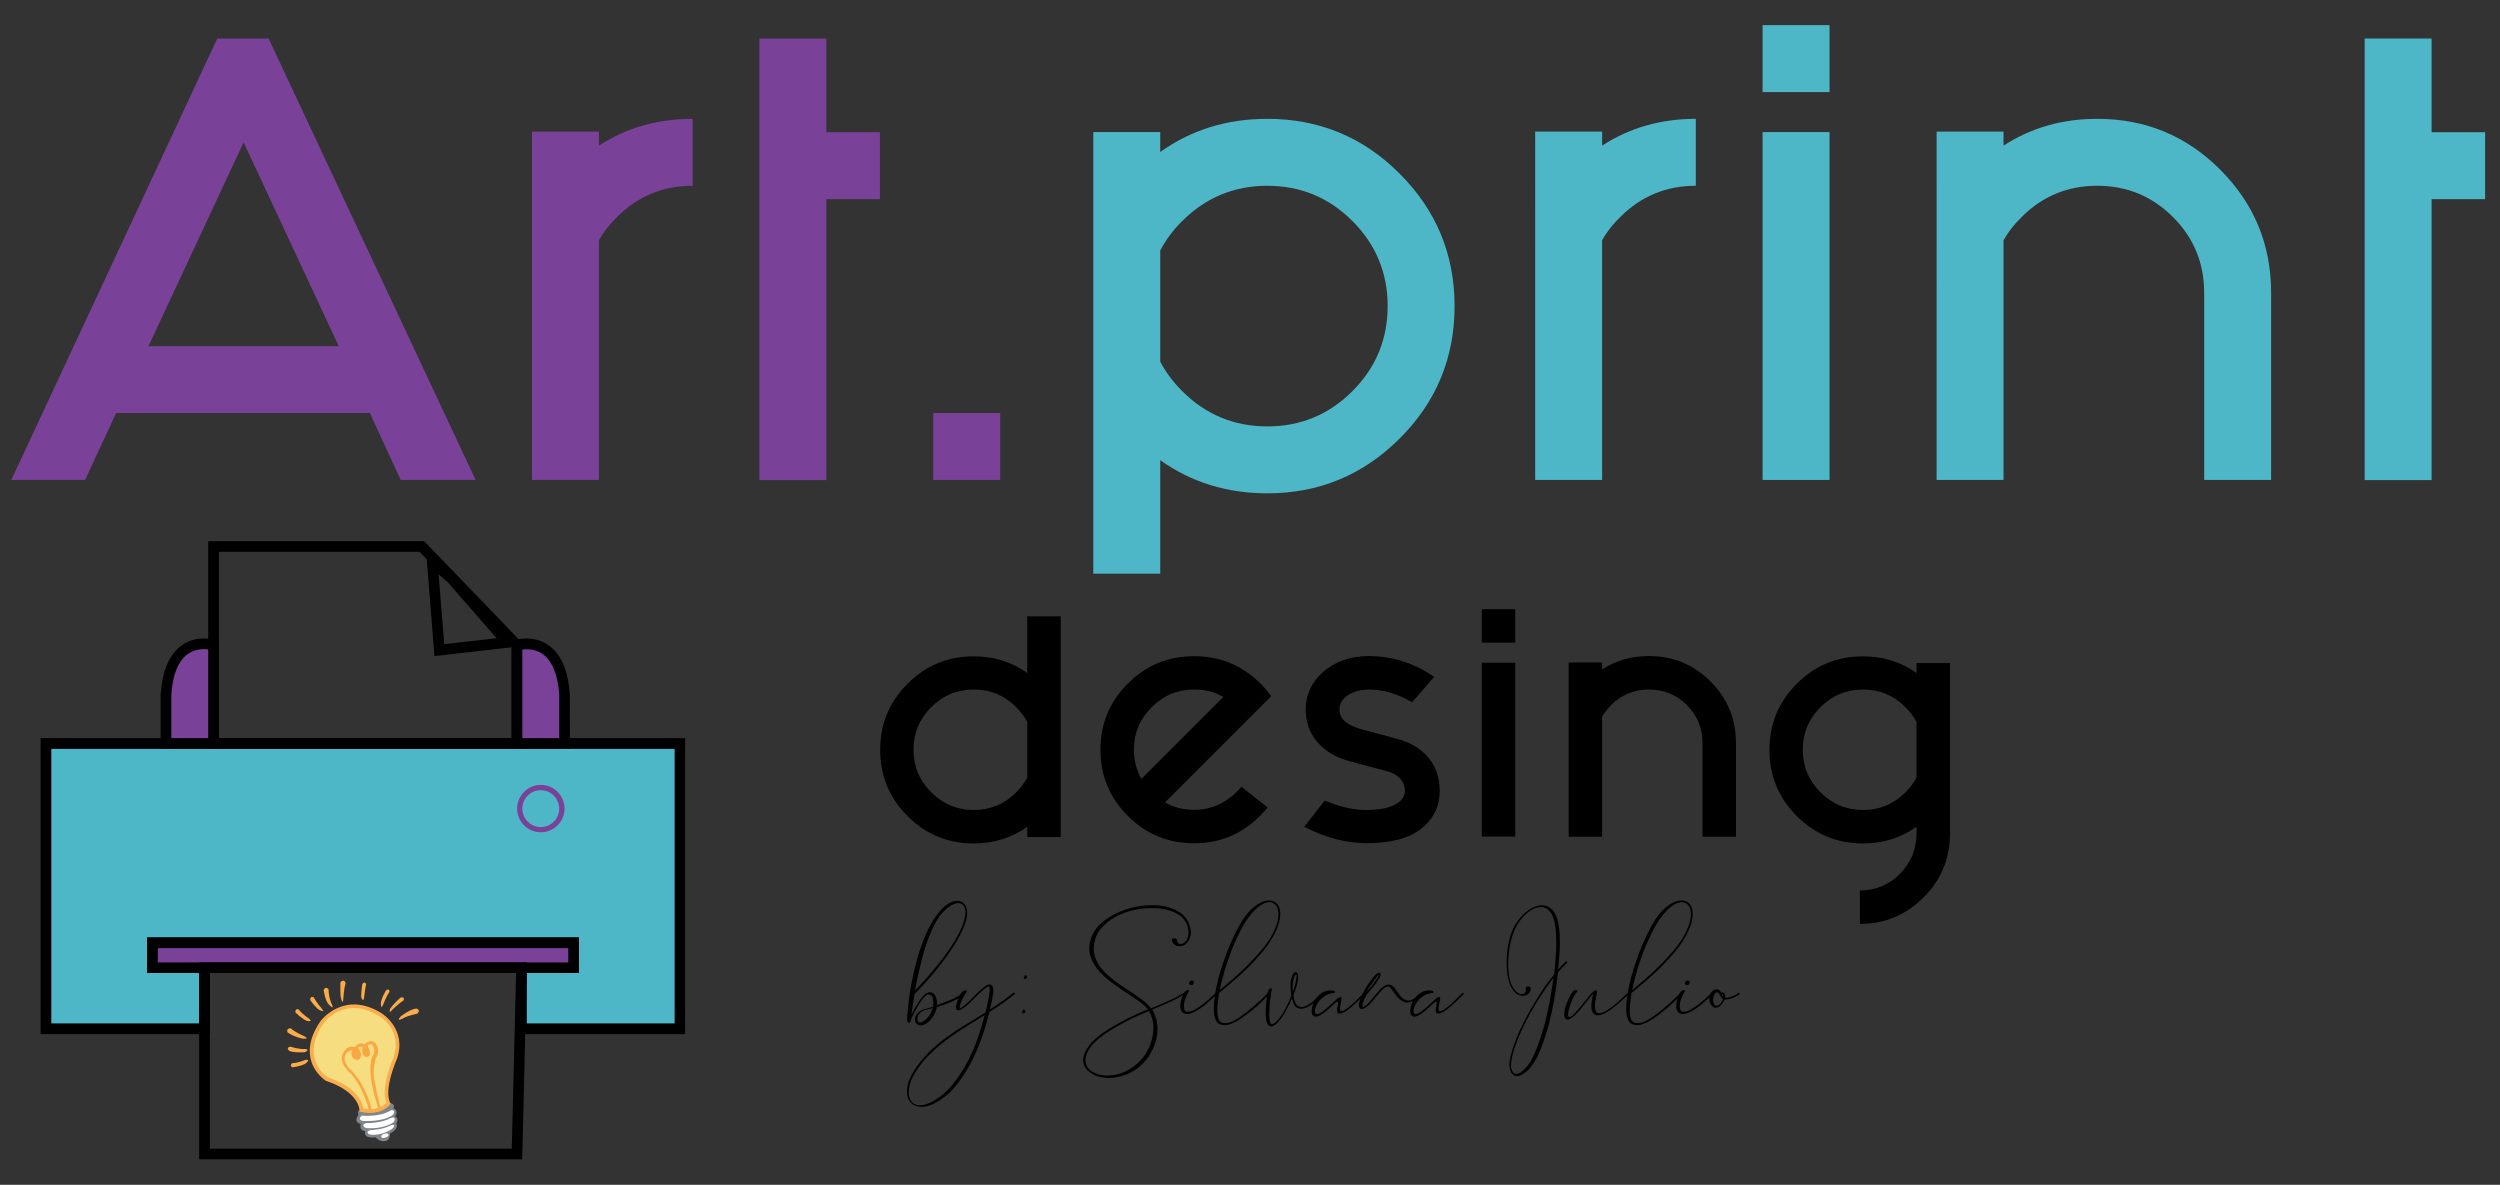 <?xml version="1.0" encoding="utf-8"?>
<!-- Generator: Adobe Illustrator 23.0.0, SVG Export Plug-In . SVG Version: 6.00 Build 0)  -->
<svg version="1.1" id="Capa_1" xmlns="http://www.w3.org/2000/svg" xmlns:xlink="http://www.w3.org/1999/xlink" x="0px" y="0px"
	 viewBox="0 0 168.09 79.66" style="enable-background:new 0 0 168.09 79.66;" xml:space="preserve">
<rect x="0" y="0" width="168.09" height="79.66" fill="#333333" stroke="none"/>
<style type="text/css">
	.st0{fill:#7A4199;}
	.st1{fill:#4DB7C7;}
	.st2{fill:#4DB7C7;stroke:#000000;stroke-width:0.117;stroke-miterlimit:10;}
	.st3{fill:#7B4199;}
	.st4{fill:#F5DD80;}
	.st5{fill:#808588;}
	.st6{fill:#FFFFFF;}
	.st7{fill:#FBAC4A;}
	.st8{fill:#FBAC4B;}
	.st9{fill:#FAA642;}
</style>
<g>
	<path class="st0" d="M24.87,27.77H7.81l-2.09,4.5H0.76L14.61,2.59h3.45l13.92,29.68h-5.04L24.87,27.77z M22.78,23.28l-6.4-13.71
		l-6.4,13.71H22.78z"/>
	<path class="st0" d="M40.27,16.15v16.12h-4.5V8.85h4.5v0.94c1.85-1.2,3.95-1.8,6.3-1.8v4.5c-1.99,0-3.68,0.7-5.07,2.09
		C40.99,15.07,40.58,15.6,40.27,16.15z"/>
	<path class="st0" d="M51.06,2.59h4.5v6.3h3.6v4.5h-3.6v18.89h-4.5V2.59z"/>
	<path class="st0" d="M67.25,27.77v4.5h-4.5v-4.5H67.25z"/>
	<path class="st1" d="M78.01,10.22c2.09-1.49,4.48-2.23,7.2-2.23c3.48,0,6.45,1.23,8.9,3.69c2.46,2.46,3.69,5.43,3.69,8.9
		c0,3.48-1.23,6.45-3.69,8.9c-2.46,2.46-5.43,3.69-8.9,3.69c-2.71,0-5.11-0.74-7.2-2.23v7.63h-4.5V8.88h4.5V10.22z M78.01,16.84
		v7.48c0.38,0.72,0.88,1.38,1.48,1.98c1.58,1.58,3.49,2.37,5.72,2.37s4.14-0.79,5.72-2.37c1.58-1.58,2.37-3.49,2.37-5.72
		s-0.79-4.14-2.37-5.72c-1.58-1.58-3.49-2.37-5.72-2.37s-4.14,0.79-5.72,2.37C78.88,15.46,78.39,16.12,78.01,16.84z"/>
	<path class="st1" d="M107.72,16.15v16.12h-4.5V8.85h4.5v0.94c1.85-1.2,3.95-1.8,6.3-1.8v4.5c-1.99,0-3.68,0.7-5.07,2.09
		C108.44,15.07,108.03,15.6,107.72,16.15z"/>
	<path class="st1" d="M123.01,1.69v4.5h-4.5v-4.5H123.01z M123.01,8.88v23.39h-4.5V8.88H123.01z"/>
	<path class="st1" d="M134.71,16.15v16.12h-4.5V8.85h4.5v0.94c1.85-1.2,3.95-1.8,6.3-1.8c3.24,0,6,1.14,8.27,3.42
		c2.28,2.28,3.42,5.04,3.42,8.27v12.59h-4.5V19.68c0-1.99-0.7-3.69-2.1-5.09c-1.4-1.4-3.1-2.1-5.09-2.1c-1.99,0-3.68,0.7-5.07,2.09
		C135.43,15.07,135.02,15.6,134.71,16.15z"/>
	<path class="st1" d="M158.99,2.59h4.5v6.3h3.6v4.5h-3.6v18.89h-4.5V2.59z"/>
	<path d="M69.07,55.59c-1.04,0.74-2.24,1.12-3.6,1.12c-1.74,0-3.22-0.61-4.45-1.84c-1.23-1.23-1.84-2.71-1.84-4.45
		c0-1.74,0.61-3.22,1.84-4.45c1.23-1.23,2.71-1.84,4.45-1.84c1.35,0,2.55,0.37,3.6,1.12v-3.81h2.25v14.84h-2.25V55.59z M69.07,52.28
		v-3.74c-0.19-0.36-0.44-0.69-0.74-0.99c-0.79-0.79-1.74-1.19-2.86-1.19c-1.12,0-2.07,0.4-2.86,1.19c-0.79,0.79-1.19,1.74-1.19,2.86
		c0,1.12,0.4,2.07,1.19,2.86c0.79,0.79,1.74,1.19,2.86,1.19c1.12,0,2.07-0.4,2.86-1.19C68.63,52.97,68.87,52.64,69.07,52.28z"/>
	<path d="M85.47,46.81l-1.64,1.64l-5.5,5.5c0.59,0.34,1.24,0.5,1.96,0.5c1.23,0,2.3-0.52,3.18-1.55l1.76,1.39
		c-1.32,1.61-2.97,2.41-4.95,2.41c-1.74,0-3.22-0.61-4.45-1.84c-1.23-1.23-1.84-2.71-1.84-4.45c0-1.74,0.61-3.22,1.84-4.45
		c1.23-1.23,2.71-1.84,4.45-1.84c1.74,0,3.23,0.61,4.46,1.83C85.02,46.22,85.26,46.51,85.47,46.81z M82.25,46.86
		c-0.59-0.34-1.24-0.5-1.96-0.5c-1.12,0-2.07,0.4-2.86,1.19c-0.79,0.79-1.19,1.74-1.19,2.86c0,0.72,0.17,1.37,0.5,1.96L82.25,46.86z
		"/>
	<path d="M89.07,53.83c1.01,0.42,1.94,0.63,2.79,0.63c0.84,0,1.48-0.12,1.93-0.36c0.45-0.24,0.67-0.55,0.67-0.92
		c0-0.32-0.11-0.6-0.33-0.84c-0.22-0.23-0.52-0.4-0.89-0.49l-2.43-0.65c-0.96-0.25-1.7-0.68-2.23-1.3
		c-0.53-0.61-0.79-1.35-0.79-2.21c0-0.98,0.39-1.82,1.17-2.51c0.78-0.69,1.79-1.05,3.04-1.07c1.61,0,3.08,0.47,4.43,1.4l-1.49,1.71
		c-0.98-0.58-1.95-0.86-2.9-0.86c-0.6,0.01-1.08,0.15-1.44,0.4c-0.36,0.26-0.54,0.57-0.54,0.94c0,0.32,0.12,0.59,0.37,0.8
		c0.25,0.21,0.59,0.38,1.03,0.51l2.52,0.68c0.86,0.23,1.55,0.64,2.06,1.25c0.51,0.61,0.76,1.36,0.76,2.26c0,1-0.4,1.83-1.21,2.49
		c-0.81,0.67-2.05,1-3.71,1c-1.38,0-2.78-0.37-4.19-1.1L89.07,53.83z"/>
	<path d="M101.88,40.96v2.25h-2.25v-2.25H101.88z M101.88,44.56v11.69h-2.25V44.56H101.88z"/>
	<path d="M107.72,48.2v8.06h-2.25V44.54h2.25v0.47c0.92-0.6,1.97-0.9,3.15-0.9c1.62,0,3,0.57,4.14,1.71
		c1.14,1.14,1.71,2.52,1.71,4.14v6.3h-2.25v-6.3c0-1-0.35-1.84-1.05-2.55c-0.7-0.7-1.55-1.05-2.55-1.05c-1,0-1.84,0.35-2.54,1.04
		C108.08,47.66,107.88,47.92,107.72,48.2z"/>
	<path d="M128.86,56.02v-0.43c-1.04,0.74-2.24,1.12-3.6,1.12c-1.74,0-3.22-0.61-4.45-1.84c-1.23-1.23-1.84-2.71-1.84-4.45
		c0-1.74,0.61-3.22,1.84-4.45c1.23-1.23,2.71-1.84,4.45-1.84c1.35,0,2.55,0.37,3.6,1.12v-0.67h2.25v11.46c0,1.68-0.59,3.11-1.78,4.3
		c-1.19,1.19-2.61,1.78-4.28,1.78v-2.25c1.06,0,1.95-0.37,2.7-1.12C128.49,57.99,128.86,57.09,128.86,56.02z M128.86,52.28v-3.74
		c-0.19-0.36-0.44-0.69-0.74-0.99c-0.79-0.79-1.74-1.19-2.86-1.19s-2.07,0.4-2.86,1.19c-0.79,0.79-1.19,1.74-1.19,2.86
		c0,1.12,0.4,2.07,1.19,2.86c0.79,0.79,1.74,1.19,2.86,1.19s2.07-0.4,2.86-1.19C128.42,52.97,128.67,52.64,128.86,52.28z"/>
</g>
<g>
	<polygon class="st2" points="3.09,49.99 45.72,49.99 45.72,69.17 35.06,69.17 35.06,65.06 38.56,65.06 38.56,63.39 10.25,63.39 
		10.25,65.06 13.75,65.06 13.75,69.17 3.09,69.17 	"/>
	<path d="M46.07,69.53H34.7v-4.83h3.5v-0.96h-27.6v0.96h3.5v4.83H2.73v-19.9h43.34V69.53z M35.42,68.81h9.94V50.35H3.45v18.46h9.94
		v-3.39h-3.5v-2.39h29.03v2.39h-3.5V68.81z"/>
	<g>
		<path d="M35.12,50.35H14V36.39h14.52l6.6,6.84V50.35z M14.72,49.63H34.4v-6.12l-6.19-6.41H14.72V49.63z"/>
	</g>
	<g>
		<path d="M29.21,44.11l-0.57-7.15l1.97,1.68l4.22,4.83L29.21,44.11z M29.49,38.62l0.38,4.69l3.52-0.4l-3.3-3.78L29.49,38.62z"/>
	</g>
	<g>
		<path class="st0" d="M14.36,49.99v-6.62c0,0-2.89-0.91-3.2,3.31v3.31H14.36z"/>
		<path d="M14.72,50.35h-3.92v-3.67c0.12-1.63,0.61-2.74,1.46-3.32c1.02-0.69,2.15-0.35,2.2-0.33l0.25,0.08V50.35z M11.52,49.63H14
			v-5.97c-0.31-0.04-0.85-0.04-1.34,0.29c-0.66,0.45-1.05,1.38-1.14,2.75L11.52,49.63z"/>
	</g>
	<g>
		<path class="st0" d="M34.76,49.99v-6.62c0,0,2.89-0.91,3.2,3.31v3.31H34.76z"/>
		<path d="M38.32,50.35H34.4v-7.24l0.25-0.08c0.05-0.02,1.18-0.36,2.2,0.33c0.85,0.58,1.35,1.69,1.46,3.3L38.32,50.35z M35.12,49.63
			h2.48v-2.95c-0.1-1.34-0.48-2.27-1.14-2.72c-0.49-0.33-1.03-0.33-1.34-0.29V49.63z"/>
	</g>
	<path class="st2" d="M37.77,54.25c0.06,0.78-0.52,1.46-1.3,1.52c-0.78,0.06-1.46-0.52-1.52-1.3c-0.06-0.78,0.52-1.46,1.3-1.52
		C37.03,52.89,37.71,53.47,37.77,54.25z"/>
	<path class="st3" d="M36.36,55.96c-0.88,0-1.59-0.72-1.59-1.59c0-0.88,0.72-1.6,1.59-1.6c0.88,0,1.6,0.72,1.6,1.6
		C37.95,55.24,37.24,55.96,36.36,55.96z M36.36,53.13c-0.68,0-1.24,0.55-1.24,1.24c0,0.68,0.56,1.24,1.24,1.24
		c0.68,0,1.24-0.55,1.24-1.24C37.59,53.68,37.04,53.13,36.36,53.13z"/>
	<g>
		<rect x="10.25" y="63.39" class="st0" width="28.31" height="1.67"/>
		<path d="M38.92,65.42H9.89v-2.39h29.03V65.42z M10.61,64.71h27.6v-0.96h-27.6V64.71z"/>
	</g>
	<g>
		<path d="M35.11,77.95H13.39V64.71h22.04L35.11,77.95z M14.11,77.23h20.3l0.29-11.81H14.11V77.23z"/>
	</g>
	<g>
		<g>
			<g>
				<path class="st4" d="M24.07,70.91c0,0.08-0.05,0.14-0.1,0.14s-0.1-0.06-0.1-0.14c0-0.08,0.04-0.14,0.1-0.14
					S24.07,70.84,24.07,70.91z"/>
			</g>
		</g>
		<g>
			<g>
				<path class="st4" d="M24.71,70.74c0,0.06-0.04,0.11-0.09,0.11c-0.05,0-0.09-0.05-0.09-0.11c0-0.06,0.04-0.12,0.09-0.12
					C24.67,70.63,24.71,70.68,24.71,70.74z"/>
			</g>
		</g>
		<g>
			<g>
				<path class="st5" d="M24.35,74.6c0,0-0.39-0.02-0.25,0.37c0,0-0.41,0.45,0.17,0.61c0,0-0.2,0.4,0.3,0.48c0,0-0.25,0.5,0.7,0.41
					c0,0,0.22,0.32,0.63,0.25c0,0,0.32,0,0.33-0.52c0,0,0.63-0.29,0.41-0.67c0,0,0.23-0.32-0.08-0.47c0,0,0.3-0.33-0.11-0.55
					c0,0,0.19-0.3-0.27-0.35C26.18,74.15,25.56,74.89,24.35,74.6z"/>
			</g>
		</g>
		<g>
			<g>
				<path class="st6" d="M24.35,75.08c0,0,1.18,0.13,1.94-0.36c0,0,0.26-0.06,0.08,0.19c0,0-0.47,0.46-1.88,0.4
					C24.49,75.31,24.07,75.29,24.35,75.08z"/>
			</g>
			<g>
				<path class="st6" d="M24.72,75.37c-0.08,0-0.15,0-0.23,0c-0.06,0-0.25-0.01-0.29-0.13c-0.03-0.1,0.08-0.19,0.12-0.22l0.02-0.01
					l0.03,0c0.01,0,1.17,0.12,1.9-0.35l0.02-0.01c0.03-0.01,0.15-0.03,0.2,0.05c0.05,0.08-0.01,0.17-0.06,0.24
					C26.4,74.97,25.96,75.37,24.72,75.37z M24.37,75.14c-0.05,0.04-0.06,0.07-0.06,0.07c0.01,0.01,0.1,0.03,0.17,0.04
					c1.37,0.05,1.83-0.38,1.84-0.39c0.03-0.04,0.04-0.07,0.05-0.09c-0.01,0-0.04,0-0.05,0C25.61,75.23,24.56,75.16,24.37,75.14z"/>
			</g>
		</g>
		<g>
			<g>
				<path class="st6" d="M24.66,75.57c0,0,0.99,0.03,1.65-0.35c0,0,0.3-0.14,0.12,0.17c0,0-0.62,0.47-1.77,0.39
					C24.66,75.79,24.32,75.67,24.66,75.57z"/>
			</g>
			<g>
				<path class="st6" d="M24.93,75.86c-0.09,0-0.18,0-0.28-0.01l-0.02,0c-0.06-0.02-0.2-0.08-0.2-0.18c0-0.09,0.12-0.14,0.2-0.16
					l0.01,0h0.01c0.01,0,0.98,0.03,1.62-0.34c0.04-0.02,0.18-0.07,0.24,0c0.06,0.07,0.01,0.18-0.03,0.26l-0.02,0.02
					C26.45,75.47,25.92,75.86,24.93,75.86z M24.68,75.73c1.03,0.07,1.63-0.31,1.71-0.37c0.03-0.05,0.04-0.08,0.04-0.1
					c-0.02,0-0.06,0.01-0.09,0.03c-0.63,0.36-1.55,0.35-1.67,0.35c-0.05,0.02-0.08,0.03-0.09,0.04
					C24.6,75.69,24.64,75.71,24.68,75.73z"/>
			</g>
		</g>
		<g>
			<g>
				<path class="st6" d="M24.94,76.05c0,0,0.72,0,1.38-0.33c0,0,0.23-0.09,0.06,0.09c0,0-0.61,0.5-1.44,0.43
					C24.94,76.23,24.57,76.13,24.94,76.05z"/>
			</g>
			<g>
				<path class="st6" d="M25.11,76.3c-0.06,0-0.12,0-0.18-0.01c-0.11-0.03-0.22-0.07-0.22-0.16c0-0.08,0.11-0.12,0.21-0.15l0.02,0
					c0.01,0,0.71,0,1.35-0.32c0.15-0.07,0.19-0.01,0.2,0c0.04,0.07-0.03,0.14-0.06,0.18C26.4,75.87,25.87,76.3,25.11,76.3z
					 M24.87,76.13c0.02,0.01,0.06,0.02,0.09,0.03c0.59,0.05,1.08-0.21,1.28-0.34c-0.6,0.27-1.21,0.29-1.29,0.29
					C24.91,76.12,24.89,76.13,24.87,76.13z"/>
			</g>
		</g>
		<g>
			<g>
				<path class="st6" d="M26.07,76.31c0.01,0.04-0.06,0.09-0.17,0.12c-0.1,0.03-0.19,0.02-0.2-0.02c-0.01-0.04,0.06-0.09,0.16-0.12
					C25.97,76.27,26.06,76.28,26.07,76.31z"/>
			</g>
			<g>
				<path class="st6" d="M25.78,76.51c-0.01,0-0.02,0-0.02,0c-0.09-0.01-0.12-0.05-0.12-0.08c-0.01-0.02-0.01-0.08,0.06-0.13
					c0.04-0.03,0.09-0.05,0.14-0.07c0.06-0.02,0.11-0.02,0.16-0.02c0.09,0.01,0.12,0.05,0.12,0.08l0,0c0,0.02,0.01,0.04-0.01,0.07
					c-0.03,0.05-0.1,0.09-0.2,0.12C25.87,76.51,25.82,76.51,25.78,76.51z M25.95,76.35c-0.02,0-0.04,0.01-0.07,0.01
					c-0.03,0.01-0.05,0.02-0.07,0.02c0.02,0,0.05-0.01,0.07-0.01C25.91,76.36,25.93,76.35,25.95,76.35z"/>
			</g>
		</g>
		<g>
			<g>
				<path class="st7" d="M26.95,68.33c0,0,0.65-0.5,1.05-0.52c0,0,0.31,0.08,0.07,0.34c0,0-0.61,0.13-0.91,0.29
					C27.17,68.44,26.55,68.78,26.95,68.33z"/>
			</g>
		</g>
		<g>
			<g>
				<path class="st7" d="M26.36,67.91c0,0,0.48-0.47,0.77-0.64c0,0,0.14-0.27-0.2-0.2c0,0-0.51,0.45-0.71,0.78
					C26.22,67.85,26.12,68.22,26.36,67.91z"/>
			</g>
		</g>
		<g>
			<g>
				<path class="st7" d="M25.76,67.55c0,0,0.22-0.59,0.43-0.86c0,0,0.02-0.25-0.22-0.12c0,0-0.33,0.5-0.36,0.88
					C25.62,67.44,25.59,67.95,25.76,67.55z"/>
			</g>
		</g>
		<g>
			<g>
				<path class="st7" d="M24.48,67.06c0,0,0.08-0.66,0.14-0.89c0,0-0.1-0.24-0.26,0c0,0-0.09,0.53-0.07,0.89
					C24.3,67.06,24.43,67.46,24.48,67.06z"/>
			</g>
		</g>
		<g>
			<g>
				<path class="st7" d="M23.08,67.18c0,0,0.03-0.67,0.16-1.07c0,0-0.06-0.33-0.35-0.08c0,0-0.03,0.92,0.04,1.08
					C22.93,67.11,23.05,67.64,23.08,67.18z"/>
			</g>
		</g>
		<g>
			<g>
				<path class="st7" d="M22.3,67.5c0,0-0.2-0.41-0.21-0.98c0,0-0.19-0.26-0.33,0.05c0,0,0.11,0.76,0.36,0.98
					C22.12,67.55,22.53,67.99,22.3,67.5z"/>
			</g>
		</g>
		<g>
			<g>
				<path class="st7" d="M21.63,67.81c0,0-0.26-0.29-0.54-0.75c0,0-0.24-0.14-0.23,0.18c0,0,0.39,0.57,0.64,0.68
					C21.5,67.91,21.89,68.14,21.63,67.81z"/>
			</g>
		</g>
		<g>
			<g>
				<path class="st7" d="M20.75,68.47c0,0-0.44-0.29-0.68-0.61c0,0-0.26-0.06-0.2,0.22c0,0,0.46,0.46,0.8,0.57
					C20.67,68.65,21.09,68.72,20.75,68.47z"/>
			</g>
		</g>
		<g>
			<g>
				<path class="st7" d="M20.44,69.66c0,0-0.59-0.25-0.88-0.51c0,0-0.33-0.06-0.23,0.26c0,0,0.37,0.3,1.05,0.43
					C20.37,69.83,20.87,69.88,20.44,69.66z"/>
			</g>
		</g>
		<g>
			<g>
				<path class="st7" d="M20.5,70.53c0,0-0.31,0.05-0.98-0.16c0,0-0.3,0.04-0.1,0.26c0,0,0.1,0.16,1.08,0.12
					C20.5,70.74,20.9,70.55,20.5,70.53z"/>
			</g>
		</g>
		<g>
			<g>
				<path class="st7" d="M20.53,71.26c0,0-0.39,0.19-0.9,0.23c0,0-0.2,0.2,0.05,0.27c0,0,0.67-0.08,0.93-0.3
					C20.61,71.46,20.89,71.21,20.53,71.26z"/>
			</g>
		</g>
		<g>
			<g>
				<path class="st4" d="M24.3,74.63c0,0,0-1.32-2.32-2.08c0,0-2.09-1.32-0.3-3.86c0,0,1.46-1.98,3.89-0.49c0,0,1.68,0.98,1.01,2.94
					c0,0-0.93,2.08-0.45,3.05C26.14,74.19,25.54,74.93,24.3,74.63z"/>
			</g>
			<g>
				<path class="st8" d="M24.87,74.83c-0.18,0-0.38-0.02-0.6-0.07l-0.1-0.02v-0.1c0-0.01-0.01-0.32-0.28-0.7
					c-0.26-0.37-0.8-0.88-1.95-1.26l-0.03-0.01c-0.03-0.02-0.84-0.54-1.04-1.55c-0.15-0.77,0.08-1.61,0.7-2.49
					c0.02-0.02,1.56-2.06,4.06-0.52c0.01,0.01,1.76,1.05,1.06,3.08c-0.01,0.03-0.91,2.04-0.46,2.95l0.04,0.07l-0.05,0.06
					C26.21,74.29,25.77,74.83,24.87,74.83z M24.42,74.53c0.89,0.18,1.41-0.22,1.56-0.37c-0.42-1.04,0.45-2.99,0.48-3.07
					c0.63-1.83-0.89-2.74-0.96-2.77c-2.3-1.42-3.67,0.37-3.72,0.45c-0.58,0.82-0.8,1.59-0.66,2.29c0.17,0.85,0.82,1.31,0.92,1.38
					C24.06,73.1,24.37,74.19,24.42,74.53z"/>
			</g>
		</g>
		<g>
			<g>
				<path class="st9" d="M24.8,74.63c0,0-0.36-1.68-1.43-2.66c0,0-0.81-0.77-0.1-1.43c0,0,0.21-0.26,0.6-0.13
					c0,0,0.2-0.41,0.64-0.19c0,0,0.57-0.57,0.86,0.15c0,0,0.16,0.39-0.08,0.74c0,0-0.32,0.84-0.08,1.68c0,0,0.26,1.51,0.41,1.7
					l-0.17,0.06c0,0-0.44-1.28-0.5-2.07c0,0-0.18-1.13,0.19-1.63c0,0,0.15-0.44-0.19-0.65c0,0-0.22-0.04-0.22,0.17
					c0,0,0.22,0.32,0.11,0.59c0,0-0.2,0.28-0.42-0.04c0,0-0.13-0.25-0.02-0.48c0,0-0.16-0.19-0.33,0.02c0,0,0.3,0.33,0.18,0.63
					c0,0-0.14,0.32-0.49,0.08c0,0-0.24-0.25-0.07-0.57c0,0-0.6,0.07-0.51,0.7c0,0,0.1,0.39,0.41,0.62c0,0,0.6,0.63,0.82,1.17
					c0,0,0.52,0.95,0.56,1.53H24.8z"/>
			</g>
		</g>
	</g>
</g>
<g>
	<path d="M62.13,67.05c-0.09,0.1-0.18,0.22-0.27,0.36c-0.09,0.14-0.18,0.29-0.26,0.44c-0.08,0.15-0.15,0.29-0.22,0.43
		c-0.07,0.14-0.12,0.25-0.15,0.34c-0.03,0.14-0.08,0.18-0.16,0.13c-0.07-0.05-0.1-0.17-0.07-0.35c0.02-0.32,0.05-0.69,0.1-1.12
		c0.05-0.42,0.12-0.87,0.22-1.34c0.09-0.47,0.2-0.95,0.34-1.44c0.13-0.49,0.29-0.95,0.47-1.4c0.18-0.44,0.38-0.85,0.61-1.22
		c0.23-0.37,0.48-0.68,0.75-0.92c0.23-0.2,0.45-0.32,0.67-0.37c0.21-0.05,0.39-0.03,0.54,0.07s0.25,0.24,0.3,0.46
		c0.05,0.21,0.03,0.47-0.05,0.79c-0.11,0.38-0.3,0.8-0.56,1.25c-0.26,0.45-0.56,0.9-0.89,1.35c-0.33,0.45-0.67,0.87-1.03,1.28
		s-0.68,0.75-0.97,1.04c-0.01,0.01-0.02,0.08-0.04,0.21c-0.02,0.13-0.04,0.28-0.07,0.44c-0.02,0.16-0.05,0.32-0.07,0.47
		c-0.02,0.15-0.03,0.24-0.04,0.27c0.04-0.08,0.09-0.17,0.14-0.28c0.06-0.1,0.12-0.21,0.19-0.33c0.07-0.12,0.14-0.23,0.22-0.34
		c0.08-0.11,0.15-0.21,0.23-0.29c0.14-0.15,0.26-0.24,0.38-0.26c0.12-0.02,0.22,0,0.31,0.07c0.09,0.06,0.15,0.17,0.2,0.31
		c0.04,0.14,0.06,0.3,0.05,0.47c0.11-0.04,0.25-0.09,0.4-0.14c0.16-0.06,0.31-0.12,0.47-0.18c0.16-0.06,0.3-0.13,0.44-0.21
		c0.14-0.08,0.25-0.15,0.33-0.23c0.04-0.03,0.07-0.03,0.1,0c0.02,0.03,0.02,0.06-0.01,0.1c-0.09,0.09-0.21,0.17-0.35,0.25
		c-0.15,0.08-0.3,0.15-0.47,0.22c-0.16,0.07-0.33,0.14-0.49,0.19c-0.16,0.06-0.31,0.11-0.43,0.16c-0.04,0.18-0.11,0.37-0.22,0.56
		c-0.1,0.19-0.26,0.36-0.47,0.52c-0.17,0.1-0.31,0.15-0.43,0.13c-0.12-0.02-0.21-0.06-0.27-0.14c-0.06-0.08-0.09-0.18-0.08-0.3
		c0.01-0.12,0.06-0.24,0.16-0.35c0.13-0.15,0.29-0.25,0.49-0.3c0.2-0.05,0.39-0.1,0.57-0.17c0.02-0.12,0.02-0.25,0.01-0.38
		c-0.01-0.13-0.04-0.24-0.09-0.31c-0.05-0.08-0.12-0.11-0.2-0.11C62.37,66.83,62.26,66.91,62.13,67.05z M61.52,66.59
		c0.28-0.28,0.59-0.62,0.94-1.01c0.34-0.4,0.68-0.81,1-1.24c0.32-0.43,0.61-0.87,0.86-1.3c0.25-0.44,0.43-0.84,0.52-1.21
		c0.08-0.3,0.1-0.54,0.05-0.72c-0.05-0.18-0.14-0.29-0.27-0.35c-0.13-0.06-0.29-0.05-0.47,0.02c-0.18,0.07-0.38,0.2-0.58,0.38
		c-0.3,0.28-0.57,0.65-0.79,1.11c-0.22,0.46-0.42,0.95-0.58,1.46c-0.16,0.51-0.29,1.02-0.4,1.52
		C61.68,65.77,61.59,66.21,61.52,66.59z M62.71,67.77c-0.15,0.06-0.31,0.1-0.48,0.14c-0.17,0.04-0.31,0.12-0.42,0.25
		c-0.06,0.08-0.1,0.17-0.12,0.26c-0.02,0.09-0.01,0.17,0.02,0.23c0.03,0.06,0.08,0.09,0.16,0.09c0.08,0,0.18-0.05,0.31-0.14
		C62.44,68.39,62.62,68.11,62.71,67.77z"/>
	<path d="M64.93,66.79c-0.03,0.03-0.07,0.08-0.1,0.15c-0.04,0.07-0.07,0.14-0.11,0.22c-0.04,0.08-0.07,0.16-0.1,0.23
		c-0.03,0.08-0.06,0.14-0.07,0.19c-0.02,0.06-0.02,0.12-0.02,0.17c0,0.05,0.04,0.05,0.12-0.01c0.27-0.19,0.52-0.41,0.74-0.65
		c0.22-0.24,0.46-0.47,0.72-0.68c0.06-0.06,0.13-0.1,0.19-0.14c0.06-0.04,0.12-0.06,0.16-0.07c0.09-0.02,0.16-0.01,0.2,0.03
		c0.05,0.04,0.08,0.08,0.1,0.14c0.02,0.06,0.03,0.13,0.03,0.2c0,0.08,0,0.14-0.01,0.2c-0.05,0.34-0.12,0.71-0.22,1.1
		c0.58-0.36,1.1-0.73,1.57-1.12c0.04-0.02,0.07-0.02,0.1,0.01c0.02,0.03,0.02,0.06-0.01,0.09c-0.26,0.21-0.53,0.41-0.81,0.61
		c-0.28,0.2-0.58,0.39-0.88,0.58c-0.13,0.52-0.29,1.08-0.5,1.67c-0.2,0.6-0.45,1.17-0.74,1.73c-0.29,0.56-0.63,1.08-1.01,1.55
		c-0.38,0.47-0.82,0.84-1.3,1.12c-0.41,0.23-0.77,0.33-1.09,0.31c-0.32-0.03-0.55-0.15-0.71-0.35c-0.16-0.21-0.22-0.5-0.19-0.86
		c0.03-0.37,0.19-0.78,0.48-1.24c0.29-0.45,0.62-0.85,0.98-1.22c0.37-0.36,0.76-0.7,1.18-1c0.42-0.3,0.85-0.59,1.3-0.86
		c0.45-0.27,0.89-0.54,1.33-0.82c0.06-0.24,0.12-0.47,0.16-0.69c0.04-0.22,0.08-0.43,0.11-0.64c0.03-0.26,0.02-0.39-0.05-0.41
		c-0.04-0.01-0.09,0.01-0.16,0.06c-0.06,0.05-0.14,0.1-0.22,0.17c-0.26,0.22-0.49,0.44-0.7,0.67c-0.21,0.23-0.44,0.43-0.7,0.6
		c-0.14,0.09-0.25,0.12-0.34,0.09c-0.09-0.03-0.11-0.14-0.07-0.34c0.03-0.14,0.09-0.3,0.16-0.47c0.08-0.17,0.15-0.3,0.21-0.39
		c0.04-0.05,0.09-0.08,0.14-0.11c0.06-0.02,0.1-0.03,0.14-0.03c0.04,0,0.06,0.02,0.06,0.05C65.02,66.67,64.99,66.72,64.93,66.79z
		 M66.21,68.25c-0.42,0.26-0.85,0.53-1.28,0.79c-0.43,0.26-0.85,0.55-1.25,0.85c-0.4,0.3-0.79,0.63-1.15,0.98
		c-0.36,0.35-0.68,0.74-0.95,1.18c-0.26,0.4-0.41,0.77-0.46,1.12c-0.05,0.34-0.01,0.62,0.11,0.82c0.13,0.2,0.33,0.31,0.62,0.32
		c0.28,0.01,0.63-0.11,1.05-0.37c0.44-0.27,0.84-0.63,1.19-1.07c0.35-0.44,0.66-0.92,0.94-1.44c0.27-0.52,0.51-1.05,0.7-1.6
		C65.92,69.26,66.08,68.74,66.21,68.25z"/>
	<path d="M68.75,67.96c0.02-0.06,0.05-0.08,0.09-0.08s0.07,0.02,0.09,0.06c0.02,0.02,0.02,0.05,0.01,0.09
		c-0.01,0.04-0.02,0.06-0.04,0.08c-0.04,0.03-0.09,0.04-0.14,0.02C68.72,68.11,68.71,68.06,68.75,67.96z M68.86,65.65
		c0.02-0.06,0.05-0.08,0.09-0.08s0.07,0.02,0.09,0.06c0.02,0.02,0.02,0.05,0.01,0.09c-0.01,0.04-0.02,0.06-0.04,0.08
		c-0.04,0.03-0.09,0.04-0.14,0.02C68.82,65.8,68.82,65.74,68.86,65.65z"/>
	<path d="M78.82,63.32c-0.03-0.06-0.04-0.1-0.03-0.14c0.01-0.04,0.04-0.06,0.07-0.08c0.04-0.02,0.08-0.03,0.12-0.02
		c0.04,0.01,0.09,0.03,0.13,0.06c0.02,0.19,0.09,0.3,0.21,0.32c0.12,0.02,0.23-0.01,0.34-0.11c0.11-0.1,0.19-0.24,0.23-0.44
		c0.05-0.2,0.02-0.44-0.07-0.71c-0.12-0.32-0.34-0.57-0.67-0.76c-0.32-0.18-0.7-0.3-1.13-0.35c-0.43-0.05-0.88-0.04-1.36,0.02
		c-0.48,0.07-0.93,0.2-1.35,0.38c-0.42,0.19-0.79,0.43-1.1,0.74c-0.31,0.3-0.52,0.66-0.61,1.07c-0.09,0.38-0.08,0.73,0.03,1.05
		c0.11,0.32,0.28,0.6,0.5,0.86c0.23,0.26,0.5,0.5,0.8,0.73s0.62,0.44,0.93,0.64c0.31,0.2,0.6,0.4,0.88,0.6
		c0.27,0.2,0.49,0.4,0.65,0.61c0.28-0.11,0.62-0.25,1.02-0.43c0.4-0.17,0.8-0.37,1.19-0.61c0.03-0.02,0.06-0.01,0.08,0.02
		c0.02,0.03,0.02,0.05-0.02,0.07c-0.39,0.23-0.79,0.44-1.18,0.61c-0.4,0.18-0.73,0.32-1.01,0.43c0.21,0.35,0.32,0.72,0.35,1.09
		c0.02,0.38-0.02,0.74-0.13,1.1c-0.11,0.36-0.27,0.68-0.47,0.98c-0.21,0.3-0.44,0.55-0.71,0.75c-0.39,0.3-0.8,0.49-1.23,0.59
		c-0.43,0.1-0.82,0.12-1.18,0.05c-0.36-0.06-0.66-0.2-0.9-0.4c-0.24-0.2-0.36-0.45-0.37-0.74c-0.01-0.3,0.12-0.63,0.4-1
		c0.27-0.37,0.74-0.76,1.4-1.17c0.4-0.24,0.81-0.46,1.22-0.67c0.42-0.21,0.86-0.41,1.33-0.6c-0.16-0.19-0.38-0.39-0.67-0.59
		c-0.29-0.2-0.6-0.41-0.93-0.62c-0.33-0.22-0.66-0.45-0.98-0.7c-0.32-0.25-0.6-0.52-0.83-0.81c-0.23-0.29-0.39-0.61-0.48-0.95
		c-0.09-0.34-0.07-0.72,0.08-1.13c0.13-0.38,0.36-0.72,0.71-1.02c0.34-0.3,0.74-0.54,1.18-0.73c0.44-0.19,0.91-0.32,1.41-0.39
		c0.5-0.07,0.97-0.08,1.41-0.02c0.44,0.06,0.83,0.19,1.17,0.4c0.34,0.2,0.57,0.48,0.7,0.83c0.12,0.33,0.15,0.61,0.08,0.84
		c-0.07,0.23-0.18,0.4-0.32,0.52c-0.15,0.11-0.31,0.15-0.48,0.13C79.04,63.61,78.91,63.5,78.82,63.32z M77.25,67.98
		c-0.48,0.19-0.93,0.39-1.34,0.6c-0.42,0.21-0.82,0.43-1.21,0.67c-0.62,0.38-1.06,0.74-1.32,1.08c-0.26,0.34-0.4,0.65-0.4,0.93
		c0,0.28,0.1,0.5,0.31,0.68c0.21,0.18,0.47,0.3,0.8,0.35c0.32,0.05,0.68,0.03,1.07-0.07c0.39-0.1,0.78-0.29,1.15-0.58
		c0.25-0.19,0.47-0.43,0.67-0.72c0.2-0.29,0.34-0.6,0.44-0.94c0.1-0.34,0.14-0.68,0.13-1.03C77.53,68.63,77.43,68.3,77.25,67.98z"/>
	<path d="M79.9,66.73c-0.04,0.06-0.08,0.15-0.13,0.25c-0.05,0.1-0.09,0.21-0.12,0.32c-0.03,0.12-0.05,0.23-0.05,0.34
		c0,0.11,0.01,0.2,0.05,0.27c0.03,0.06,0.08,0.1,0.14,0.11c0.06,0.01,0.12,0.01,0.19,0c0.07-0.01,0.13-0.03,0.19-0.06
		c0.06-0.03,0.11-0.05,0.16-0.08c0.24-0.14,0.48-0.3,0.72-0.5c0.24-0.2,0.46-0.4,0.66-0.6c0.02-0.02,0.05-0.02,0.08,0.01
		c0.03,0.03,0.03,0.05,0,0.08c-0.21,0.21-0.43,0.41-0.67,0.62c-0.24,0.2-0.49,0.37-0.74,0.51c-0.07,0.04-0.15,0.08-0.24,0.11
		c-0.09,0.04-0.18,0.06-0.26,0.07c-0.09,0.01-0.17,0-0.25-0.03c-0.08-0.03-0.14-0.09-0.19-0.17c-0.05-0.08-0.07-0.17-0.08-0.28
		c0-0.11,0.01-0.22,0.03-0.34c0.02-0.12,0.06-0.23,0.1-0.34c0.04-0.11,0.08-0.2,0.13-0.27c0.03-0.06,0.07-0.11,0.13-0.14
		c0.05-0.03,0.1-0.04,0.13-0.04c0.04,0,0.06,0.02,0.07,0.05C79.96,66.64,79.94,66.68,79.9,66.73z M80.23,66.17
		c-0.03,0.04-0.07,0.06-0.11,0.07c-0.04,0-0.08-0.01-0.11-0.03c-0.03-0.02-0.05-0.06-0.06-0.1c-0.01-0.04,0.01-0.09,0.06-0.14
		c0.02-0.02,0.06-0.04,0.1-0.04c0.04,0,0.08,0.01,0.11,0.02c0.03,0.02,0.05,0.04,0.06,0.08C80.27,66.08,80.26,66.13,80.23,66.17z"/>
	<path d="M85.68,62.82c-0.2,0.38-0.46,0.77-0.77,1.15c-0.32,0.38-0.65,0.74-1,1.09c-0.35,0.34-0.7,0.66-1.04,0.95
		c-0.34,0.29-0.64,0.54-0.9,0.75c-0.04,0.24-0.07,0.5-0.1,0.77c-0.03,0.28-0.03,0.53,0.01,0.76c0.03,0.26,0.13,0.42,0.29,0.47
		c0.16,0.05,0.35,0.04,0.57-0.04c0.22-0.08,0.46-0.21,0.71-0.4c0.26-0.18,0.5-0.38,0.74-0.58c0.24-0.2,0.45-0.39,0.64-0.57
		c0.19-0.18,0.32-0.31,0.4-0.4c0.03-0.03,0.06-0.03,0.09-0.01c0.03,0.03,0.03,0.06,0.01,0.09c-0.1,0.11-0.26,0.27-0.46,0.47
		c-0.2,0.2-0.43,0.4-0.69,0.61c-0.26,0.21-0.52,0.4-0.8,0.59c-0.28,0.18-0.53,0.31-0.77,0.37c-0.24,0.06-0.44,0.05-0.62-0.04
		c-0.18-0.09-0.29-0.29-0.35-0.61c-0.04-0.26-0.04-0.56-0.01-0.9c0.04-0.34,0.09-0.69,0.17-1.05c0.08-0.36,0.18-0.74,0.3-1.12
		c0.12-0.38,0.25-0.75,0.38-1.11c0.14-0.36,0.28-0.69,0.43-1.01c0.15-0.32,0.29-0.59,0.41-0.82c0.26-0.46,0.52-0.82,0.8-1.08
		c0.28-0.26,0.54-0.44,0.79-0.53c0.25-0.09,0.47-0.11,0.66-0.04c0.19,0.06,0.33,0.19,0.42,0.38c0.09,0.19,0.11,0.45,0.07,0.76
		C86.02,62.05,85.89,62.41,85.68,62.82z M83.51,62.37c-0.16,0.3-0.32,0.62-0.47,0.97c-0.16,0.35-0.3,0.71-0.43,1.09
		c-0.13,0.37-0.25,0.74-0.35,1.11c-0.1,0.37-0.19,0.71-0.25,1.03c0.24-0.2,0.53-0.44,0.86-0.73s0.67-0.6,1.01-0.94
		c0.34-0.34,0.66-0.69,0.97-1.06c0.31-0.37,0.56-0.74,0.75-1.12c0.18-0.37,0.3-0.7,0.34-0.98s0.02-0.52-0.05-0.7
		c-0.07-0.18-0.19-0.29-0.35-0.35c-0.16-0.06-0.35-0.04-0.57,0.06c-0.22,0.1-0.45,0.28-0.7,0.54
		C84.01,61.57,83.76,61.92,83.51,62.37z"/>
	<path d="M85.38,68.64c0.02,0.15,0.07,0.23,0.15,0.22c0.08,0,0.18-0.07,0.31-0.2c0.21-0.22,0.4-0.49,0.56-0.8
		c0.17-0.31,0.31-0.61,0.42-0.89c-0.01-0.07-0.02-0.14-0.02-0.21c-0.01-0.07-0.02-0.14-0.02-0.22c-0.02-0.34-0.01-0.6,0.05-0.79
		c0.06-0.19,0.13-0.31,0.2-0.37c0.08-0.05,0.14-0.03,0.2,0.05c0.06,0.09,0.07,0.24,0.04,0.46c-0.04,0.28-0.14,0.62-0.3,1.02
		c0.04,0.36,0.13,0.59,0.26,0.7c0.14,0.1,0.29,0.13,0.47,0.07c0.18-0.06,0.37-0.18,0.58-0.35s0.4-0.36,0.58-0.56
		c0.03-0.04,0.06-0.05,0.09-0.02c0.03,0.03,0.03,0.06-0.01,0.09c-0.17,0.18-0.36,0.37-0.56,0.55c-0.21,0.18-0.41,0.31-0.61,0.38
		c-0.2,0.07-0.38,0.07-0.55-0.01c-0.16-0.08-0.28-0.29-0.35-0.64c-0.11,0.26-0.25,0.54-0.41,0.84c-0.16,0.3-0.34,0.56-0.53,0.77
		c-0.06,0.06-0.12,0.12-0.19,0.17c-0.07,0.05-0.14,0.09-0.22,0.1c-0.07,0.02-0.14,0-0.2-0.04c-0.06-0.04-0.11-0.12-0.14-0.23
		c-0.04-0.1-0.06-0.24-0.07-0.4c-0.01-0.16-0.01-0.34,0-0.52c0.01-0.18,0.02-0.36,0.04-0.54c0.02-0.18,0.04-0.32,0.06-0.44
		c0.02-0.1,0.04-0.18,0.08-0.24c0.04-0.06,0.08-0.11,0.11-0.13c0.04-0.02,0.07-0.03,0.09-0.01c0.02,0.02,0.03,0.07,0.01,0.15
		c-0.02,0.15-0.05,0.32-0.08,0.5c-0.03,0.18-0.05,0.36-0.06,0.54c-0.01,0.18-0.02,0.36-0.02,0.53
		C85.34,68.35,85.35,68.51,85.38,68.64z M86.91,66.71c0.05-0.14,0.1-0.28,0.14-0.43c0.05-0.15,0.08-0.28,0.1-0.4
		c0.02-0.2,0.03-0.32,0.01-0.35c-0.02-0.03-0.05-0.01-0.09,0.06c-0.04,0.07-0.08,0.18-0.11,0.31c-0.03,0.14-0.05,0.27-0.05,0.41
		V66.71z"/>
	<path d="M91.75,66.87c-0.04,0.04-0.12,0.12-0.23,0.23c-0.12,0.11-0.25,0.23-0.39,0.37c-0.14,0.13-0.29,0.26-0.44,0.38
		c-0.15,0.12-0.29,0.2-0.42,0.25c-0.15,0.06-0.25,0.07-0.3,0.03c-0.05-0.04-0.07-0.11-0.07-0.2c0-0.09,0.01-0.18,0.04-0.29
		c0.02-0.1,0.03-0.18,0.03-0.23c0-0.05-0.03-0.07-0.09-0.05c-0.06,0.02-0.16,0.11-0.32,0.27c-0.12,0.11-0.25,0.23-0.4,0.36
		c-0.15,0.13-0.29,0.22-0.43,0.29c-0.18,0.09-0.31,0.1-0.4,0.04c-0.09-0.06-0.14-0.16-0.14-0.3s0.02-0.3,0.08-0.48
		c0.06-0.18,0.16-0.35,0.29-0.5c0.13-0.15,0.28-0.27,0.47-0.36s0.39-0.11,0.62-0.07c0.06,0.01,0.1,0.03,0.1,0.08
		c0,0.04-0.01,0.07-0.05,0.08c-0.2,0.01-0.38,0.06-0.53,0.14c-0.16,0.09-0.29,0.19-0.4,0.31c-0.11,0.12-0.2,0.25-0.26,0.38
		c-0.06,0.14-0.09,0.25-0.1,0.35c-0.01,0.1,0.01,0.17,0.07,0.21c0.05,0.04,0.13,0.03,0.25-0.03c0.13-0.07,0.27-0.17,0.41-0.29
		c0.15-0.12,0.28-0.24,0.39-0.34c0.22-0.22,0.38-0.36,0.48-0.42c0.1-0.06,0.16-0.06,0.18-0.02c0.02,0.04,0.02,0.12-0.01,0.23
		c-0.03,0.11-0.05,0.22-0.07,0.33c-0.02,0.11-0.02,0.2-0.01,0.28c0.01,0.08,0.07,0.1,0.16,0.08c0.1-0.03,0.22-0.11,0.38-0.23
		c0.16-0.12,0.31-0.26,0.46-0.4c0.15-0.14,0.28-0.27,0.39-0.38c0.11-0.11,0.17-0.18,0.19-0.19c0.04-0.03,0.08-0.03,0.11-0.01
		C91.8,66.8,91.79,66.83,91.75,66.87z"/>
	<path d="M91.9,66.86c-0.02,0.04-0.07,0.12-0.13,0.25c-0.06,0.13-0.11,0.25-0.14,0.36c-0.03,0.1-0.03,0.17-0.01,0.21
		c0.03,0.04,0.11,0,0.25-0.11c0.1-0.09,0.2-0.19,0.3-0.31c0.1-0.12,0.19-0.23,0.29-0.35c0.1-0.12,0.19-0.23,0.29-0.34
		c0.1-0.11,0.2-0.2,0.31-0.27c0.14-0.09,0.28-0.12,0.42-0.08c0.14,0.03,0.29,0.16,0.43,0.4c0.14,0.22,0.26,0.38,0.38,0.48
		c0.12,0.1,0.24,0.16,0.36,0.17c0.12,0.01,0.25-0.02,0.38-0.11c0.14-0.08,0.29-0.21,0.46-0.38c0.03-0.03,0.06-0.03,0.09-0.01
		c0.03,0.03,0.03,0.06-0.01,0.09c-0.41,0.41-0.76,0.59-1.04,0.54c-0.29-0.05-0.58-0.3-0.86-0.74c-0.06-0.11-0.14-0.2-0.22-0.28
		c-0.08-0.07-0.19-0.06-0.32,0.02c-0.1,0.06-0.2,0.15-0.3,0.26c-0.1,0.11-0.19,0.22-0.29,0.34c-0.1,0.12-0.19,0.24-0.29,0.35
		c-0.1,0.12-0.2,0.22-0.31,0.31c-0.14,0.11-0.26,0.17-0.38,0.18c-0.12,0.01-0.18-0.08-0.19-0.25c-0.01-0.12,0.03-0.28,0.11-0.47
		c0.08-0.19,0.18-0.39,0.29-0.59c0.12-0.2,0.23-0.38,0.35-0.55c0.12-0.17,0.22-0.29,0.29-0.37c0.17-0.18,0.29-0.24,0.37-0.2
		c0.08,0.04,0.06,0.17-0.05,0.37c-0.12,0.21-0.25,0.39-0.39,0.56C92.21,66.5,92.06,66.67,91.9,66.86z M91.86,66.73
		c0.1-0.13,0.18-0.22,0.23-0.27c0.05-0.05,0.09-0.1,0.12-0.14c0.03-0.04,0.07-0.09,0.11-0.15c0.04-0.06,0.11-0.15,0.2-0.28
		c0.08-0.11,0.13-0.19,0.16-0.24c0.02-0.05,0.03-0.07,0.02-0.08c-0.01,0-0.04,0.01-0.08,0.05c-0.04,0.04-0.08,0.09-0.13,0.16
		c-0.1,0.14-0.21,0.29-0.32,0.45C92.05,66.39,91.95,66.56,91.86,66.73z"/>
	<path d="M98.38,66.87c-0.04,0.04-0.12,0.12-0.23,0.23c-0.12,0.11-0.25,0.23-0.39,0.37c-0.14,0.13-0.29,0.26-0.44,0.38
		c-0.15,0.12-0.29,0.2-0.42,0.25c-0.15,0.06-0.25,0.07-0.3,0.03c-0.05-0.04-0.07-0.11-0.07-0.2c0-0.09,0.01-0.18,0.04-0.29
		c0.02-0.1,0.03-0.18,0.03-0.23c0-0.05-0.03-0.07-0.09-0.05c-0.06,0.02-0.16,0.11-0.32,0.27c-0.12,0.11-0.25,0.23-0.4,0.36
		c-0.15,0.13-0.29,0.22-0.43,0.29c-0.18,0.09-0.31,0.1-0.4,0.04c-0.09-0.06-0.14-0.16-0.14-0.3s0.02-0.3,0.08-0.48
		c0.06-0.18,0.16-0.35,0.29-0.5c0.13-0.15,0.28-0.27,0.47-0.36c0.18-0.09,0.39-0.11,0.62-0.07c0.06,0.01,0.1,0.03,0.1,0.08
		c0,0.04-0.01,0.07-0.05,0.08c-0.2,0.01-0.38,0.06-0.53,0.14c-0.16,0.09-0.29,0.19-0.4,0.31c-0.11,0.12-0.2,0.25-0.26,0.38
		c-0.06,0.14-0.09,0.25-0.1,0.35c-0.01,0.1,0.01,0.17,0.07,0.21c0.05,0.04,0.13,0.03,0.25-0.03c0.13-0.07,0.27-0.17,0.41-0.29
		c0.15-0.12,0.28-0.24,0.39-0.34c0.22-0.22,0.38-0.36,0.48-0.42c0.1-0.06,0.16-0.06,0.18-0.02c0.02,0.04,0.02,0.12-0.01,0.23
		c-0.03,0.11-0.05,0.22-0.07,0.33c-0.02,0.11-0.02,0.2-0.01,0.28c0.01,0.08,0.07,0.1,0.16,0.08c0.1-0.03,0.22-0.11,0.38-0.23
		c0.16-0.12,0.31-0.26,0.46-0.4c0.15-0.14,0.28-0.27,0.39-0.38c0.11-0.11,0.17-0.18,0.19-0.19c0.04-0.03,0.08-0.03,0.11-0.01
		C98.43,66.8,98.42,66.83,98.38,66.87z"/>
	<path d="M101.83,62.25c0.2-0.35,0.45-0.65,0.74-0.9c0.29-0.25,0.59-0.4,0.88-0.46c0.3-0.06,0.57,0,0.81,0.18
		c0.24,0.18,0.42,0.52,0.52,1.02c0.05,0.26,0.08,0.53,0.09,0.82c0.01,0.29,0.01,0.58,0,0.86c-0.01,0.28-0.03,0.54-0.05,0.79
		c-0.02,0.25-0.04,0.46-0.05,0.62c0.09-0.1,0.17-0.19,0.24-0.27c0.07-0.08,0.15-0.15,0.24-0.23c0.02-0.03,0.06-0.04,0.1-0.02
		c0.04,0.02,0.05,0.04,0.02,0.07c-0.2,0.19-0.41,0.41-0.62,0.66c-0.09,0.88-0.23,1.77-0.42,2.67s-0.45,1.76-0.78,2.58
		c-0.24,0.58-0.51,1.02-0.8,1.3c-0.3,0.28-0.56,0.42-0.78,0.41c-0.22-0.01-0.37-0.17-0.45-0.48c-0.08-0.31-0.01-0.77,0.19-1.37
		c0.13-0.41,0.29-0.83,0.5-1.28c0.2-0.44,0.43-0.88,0.68-1.32c0.25-0.44,0.51-0.86,0.78-1.27c0.27-0.41,0.55-0.78,0.83-1.12
		c0.02-0.18,0.04-0.4,0.06-0.67c0.02-0.27,0.04-0.56,0.06-0.86c0.02-0.3,0.02-0.61,0.01-0.92c-0.01-0.31-0.03-0.59-0.07-0.86
		c-0.06-0.33-0.14-0.58-0.25-0.77c-0.11-0.18-0.24-0.31-0.4-0.38c-0.15-0.07-0.32-0.08-0.49-0.05c-0.18,0.04-0.35,0.11-0.53,0.23
		c-0.18,0.12-0.35,0.27-0.51,0.45c-0.16,0.18-0.31,0.39-0.43,0.61c-0.1,0.17-0.18,0.37-0.26,0.62c-0.08,0.24-0.14,0.51-0.19,0.79
		c-0.05,0.28-0.08,0.58-0.09,0.88c-0.01,0.3,0,0.58,0.03,0.85c0.03,0.27,0.09,0.51,0.18,0.74c0.09,0.22,0.21,0.4,0.36,0.53
		c0.16,0.14,0.31,0.18,0.45,0.12c0.14-0.06,0.19-0.19,0.15-0.4c0.05-0.08,0.12-0.11,0.21-0.1c0.09,0.02,0.13,0.08,0.13,0.2
		c-0.02,0.11-0.06,0.2-0.13,0.28c-0.07,0.07-0.15,0.12-0.26,0.14c-0.1,0.02-0.21,0.02-0.33-0.01c-0.12-0.03-0.22-0.09-0.32-0.19
		c-0.22-0.21-0.38-0.51-0.47-0.91c-0.09-0.4-0.12-0.83-0.11-1.28c0.02-0.45,0.07-0.89,0.17-1.31
		C101.56,62.85,101.68,62.51,101.83,62.25z M104.44,65.75c-0.26,0.34-0.51,0.7-0.77,1.09c-0.26,0.39-0.51,0.8-0.74,1.21
		c-0.23,0.42-0.44,0.84-0.64,1.26c-0.19,0.42-0.35,0.83-0.48,1.22c-0.18,0.58-0.25,1-0.2,1.27c0.05,0.27,0.17,0.4,0.35,0.4
		c0.18,0,0.39-0.14,0.64-0.42c0.25-0.28,0.48-0.67,0.68-1.19c0.3-0.75,0.55-1.54,0.73-2.37C104.2,67.39,104.34,66.57,104.44,65.75z"
		/>
	<path d="M106.02,66.7c-0.06,0.07-0.13,0.17-0.19,0.28c-0.06,0.12-0.12,0.24-0.17,0.37c-0.06,0.13-0.1,0.26-0.14,0.39
		c-0.04,0.13-0.06,0.25-0.08,0.35c-0.02,0.1-0.02,0.18,0,0.22c0.02,0.04,0.04,0.07,0.07,0.07c0.03,0,0.07-0.01,0.12-0.04
		c0.05-0.03,0.1-0.07,0.14-0.11c0.14-0.13,0.27-0.27,0.41-0.44c0.14-0.16,0.26-0.32,0.38-0.46c0.06-0.07,0.14-0.17,0.24-0.31
		c0.1-0.13,0.2-0.24,0.3-0.33c0.1-0.09,0.17-0.12,0.23-0.11c0.06,0.02,0.06,0.14,0.01,0.36c-0.02,0.11-0.05,0.25-0.08,0.41
		c-0.03,0.16-0.03,0.31-0.02,0.44c0.02,0.13,0.06,0.23,0.14,0.29s0.21,0.06,0.4-0.02c0.18-0.06,0.39-0.2,0.65-0.4
		c0.26-0.2,0.59-0.5,1-0.89c0.04-0.04,0.07-0.05,0.1-0.02c0.02,0.03,0.02,0.06-0.01,0.09c-0.42,0.39-0.76,0.69-1.03,0.9
		c-0.27,0.21-0.49,0.35-0.68,0.43c-0.23,0.1-0.41,0.12-0.53,0.07c-0.12-0.05-0.2-0.14-0.24-0.26c-0.04-0.13-0.05-0.28-0.04-0.46
		c0.02-0.18,0.04-0.34,0.07-0.49c0.02-0.06,0.03-0.11,0.03-0.14c0-0.03-0.01-0.03-0.04-0.01c-0.03,0.02-0.08,0.08-0.14,0.16
		c-0.07,0.08-0.16,0.2-0.28,0.35c-0.11,0.14-0.25,0.31-0.41,0.51c-0.16,0.2-0.31,0.35-0.46,0.46c-0.08,0.06-0.16,0.11-0.23,0.15
		c-0.07,0.04-0.14,0.05-0.19,0.04c-0.06-0.01-0.1-0.05-0.13-0.11c-0.03-0.06-0.05-0.16-0.05-0.29c0-0.1,0.02-0.21,0.05-0.34
		c0.03-0.13,0.07-0.26,0.13-0.39c0.05-0.13,0.11-0.26,0.17-0.38c0.06-0.12,0.13-0.23,0.19-0.32c0.09-0.13,0.17-0.18,0.26-0.16
		C106.08,66.58,106.09,66.63,106.02,66.7z"/>
	<path d="M113.41,62.82c-0.2,0.38-0.46,0.77-0.77,1.15c-0.32,0.38-0.65,0.74-1,1.09c-0.35,0.34-0.7,0.66-1.04,0.95
		c-0.34,0.29-0.64,0.54-0.9,0.75c-0.04,0.24-0.07,0.5-0.1,0.77c-0.03,0.28-0.03,0.53,0.01,0.76c0.03,0.26,0.13,0.42,0.29,0.47
		c0.16,0.05,0.35,0.04,0.57-0.04c0.22-0.08,0.46-0.21,0.71-0.4c0.26-0.18,0.5-0.38,0.74-0.58c0.24-0.2,0.45-0.39,0.64-0.57
		c0.19-0.18,0.32-0.31,0.4-0.4c0.03-0.03,0.06-0.03,0.09-0.01c0.03,0.03,0.03,0.06,0.01,0.09c-0.1,0.11-0.26,0.27-0.46,0.47
		s-0.43,0.4-0.69,0.61c-0.26,0.21-0.52,0.4-0.8,0.59c-0.28,0.18-0.53,0.31-0.77,0.37c-0.24,0.06-0.44,0.05-0.62-0.04
		c-0.18-0.09-0.29-0.29-0.35-0.61c-0.04-0.26-0.04-0.56-0.01-0.9c0.04-0.34,0.09-0.69,0.17-1.05c0.08-0.36,0.18-0.74,0.3-1.12
		c0.12-0.38,0.25-0.75,0.38-1.11c0.14-0.36,0.28-0.69,0.43-1.01c0.15-0.32,0.29-0.59,0.41-0.82c0.26-0.46,0.52-0.82,0.8-1.08
		c0.28-0.26,0.54-0.44,0.79-0.53c0.25-0.09,0.47-0.11,0.66-0.04c0.19,0.06,0.33,0.19,0.42,0.38c0.09,0.19,0.11,0.45,0.07,0.76
		C113.74,62.05,113.62,62.41,113.41,62.82z M111.24,62.37c-0.16,0.3-0.32,0.62-0.47,0.97c-0.16,0.35-0.3,0.71-0.43,1.09
		c-0.13,0.37-0.25,0.74-0.35,1.11c-0.1,0.37-0.19,0.71-0.25,1.03c0.24-0.2,0.53-0.44,0.86-0.73c0.34-0.29,0.67-0.6,1.01-0.94
		c0.34-0.34,0.66-0.69,0.97-1.06c0.31-0.37,0.56-0.74,0.75-1.12c0.18-0.37,0.3-0.7,0.34-0.98c0.04-0.29,0.02-0.52-0.05-0.7
		c-0.07-0.18-0.19-0.29-0.35-0.35c-0.16-0.06-0.35-0.04-0.57,0.06c-0.22,0.1-0.45,0.28-0.7,0.54
		C111.74,61.57,111.49,61.92,111.24,62.37z"/>
	<path d="M113.24,66.73c-0.04,0.06-0.08,0.15-0.13,0.25c-0.05,0.1-0.09,0.21-0.12,0.32c-0.03,0.12-0.05,0.23-0.05,0.34
		c0,0.11,0.01,0.2,0.05,0.27c0.03,0.06,0.08,0.1,0.14,0.11c0.06,0.01,0.12,0.01,0.19,0c0.07-0.01,0.13-0.03,0.19-0.06
		c0.06-0.03,0.11-0.05,0.16-0.08c0.24-0.14,0.48-0.3,0.72-0.5c0.24-0.2,0.46-0.4,0.66-0.6c0.02-0.02,0.05-0.02,0.08,0.01
		c0.03,0.03,0.03,0.05,0,0.08c-0.21,0.21-0.43,0.41-0.67,0.62c-0.24,0.2-0.49,0.37-0.74,0.51c-0.07,0.04-0.15,0.08-0.24,0.11
		c-0.09,0.04-0.18,0.06-0.26,0.07c-0.09,0.01-0.17,0-0.25-0.03c-0.08-0.03-0.14-0.09-0.19-0.17c-0.05-0.08-0.07-0.17-0.08-0.28
		c0-0.11,0.01-0.22,0.03-0.34c0.02-0.12,0.06-0.23,0.1-0.34c0.04-0.11,0.08-0.2,0.13-0.27c0.03-0.06,0.07-0.11,0.13-0.14
		c0.05-0.03,0.1-0.04,0.13-0.04c0.04,0,0.06,0.02,0.07,0.05C113.3,66.64,113.28,66.68,113.24,66.73z M113.57,66.17
		c-0.03,0.04-0.07,0.06-0.11,0.07c-0.04,0-0.08-0.01-0.11-0.03c-0.03-0.02-0.05-0.06-0.06-0.1c-0.01-0.04,0.01-0.09,0.06-0.14
		c0.02-0.02,0.06-0.04,0.1-0.04c0.04,0,0.08,0.01,0.11,0.02c0.03,0.02,0.05,0.04,0.06,0.08C113.61,66.08,113.6,66.13,113.57,66.17z"
		/>
	<path d="M115.72,66.76c0.05-0.04,0.09-0.05,0.13-0.04c0.04,0.01,0.07,0.04,0.09,0.08c0.02,0.04,0.04,0.09,0.05,0.14
		c0.01,0.06,0.01,0.1,0,0.14c0.06,0.01,0.13,0,0.21-0.01c0.08-0.02,0.17-0.04,0.25-0.07c0.08-0.03,0.16-0.07,0.24-0.11
		c0.08-0.04,0.13-0.08,0.17-0.12c0.03-0.03,0.06-0.03,0.09,0c0.03,0.03,0.03,0.06-0.01,0.08c-0.05,0.05-0.11,0.09-0.2,0.14
		c-0.08,0.04-0.17,0.08-0.27,0.12c-0.1,0.04-0.19,0.06-0.28,0.08c-0.09,0.02-0.17,0.02-0.23,0.01c-0.13,0.26-0.26,0.43-0.4,0.5
		s-0.26,0.08-0.37,0.01c-0.1-0.06-0.18-0.17-0.23-0.33c-0.05-0.16-0.04-0.33,0.02-0.52c0.02-0.08,0.07-0.15,0.14-0.21
		c0.07-0.06,0.14-0.1,0.22-0.12c0.08-0.02,0.15-0.01,0.22,0.02C115.64,66.59,115.69,66.66,115.72,66.76z M115.24,66.92
		c-0.06,0.19-0.07,0.35-0.04,0.47c0.03,0.12,0.08,0.19,0.15,0.22c0.07,0.03,0.16,0.01,0.25-0.06c0.1-0.07,0.18-0.19,0.25-0.38
		c-0.06-0.04-0.11-0.09-0.14-0.15c-0.03-0.06-0.06-0.12-0.1-0.17c-0.06-0.12-0.14-0.16-0.22-0.11
		C115.32,66.78,115.27,66.84,115.24,66.92z M115.87,67.04c0-0.02-0.01-0.07-0.02-0.14c-0.01-0.07-0.03-0.08-0.05-0.03
		c-0.02,0.03-0.01,0.06,0.01,0.1C115.82,67,115.84,67.02,115.87,67.04z"/>
</g>
</svg>
